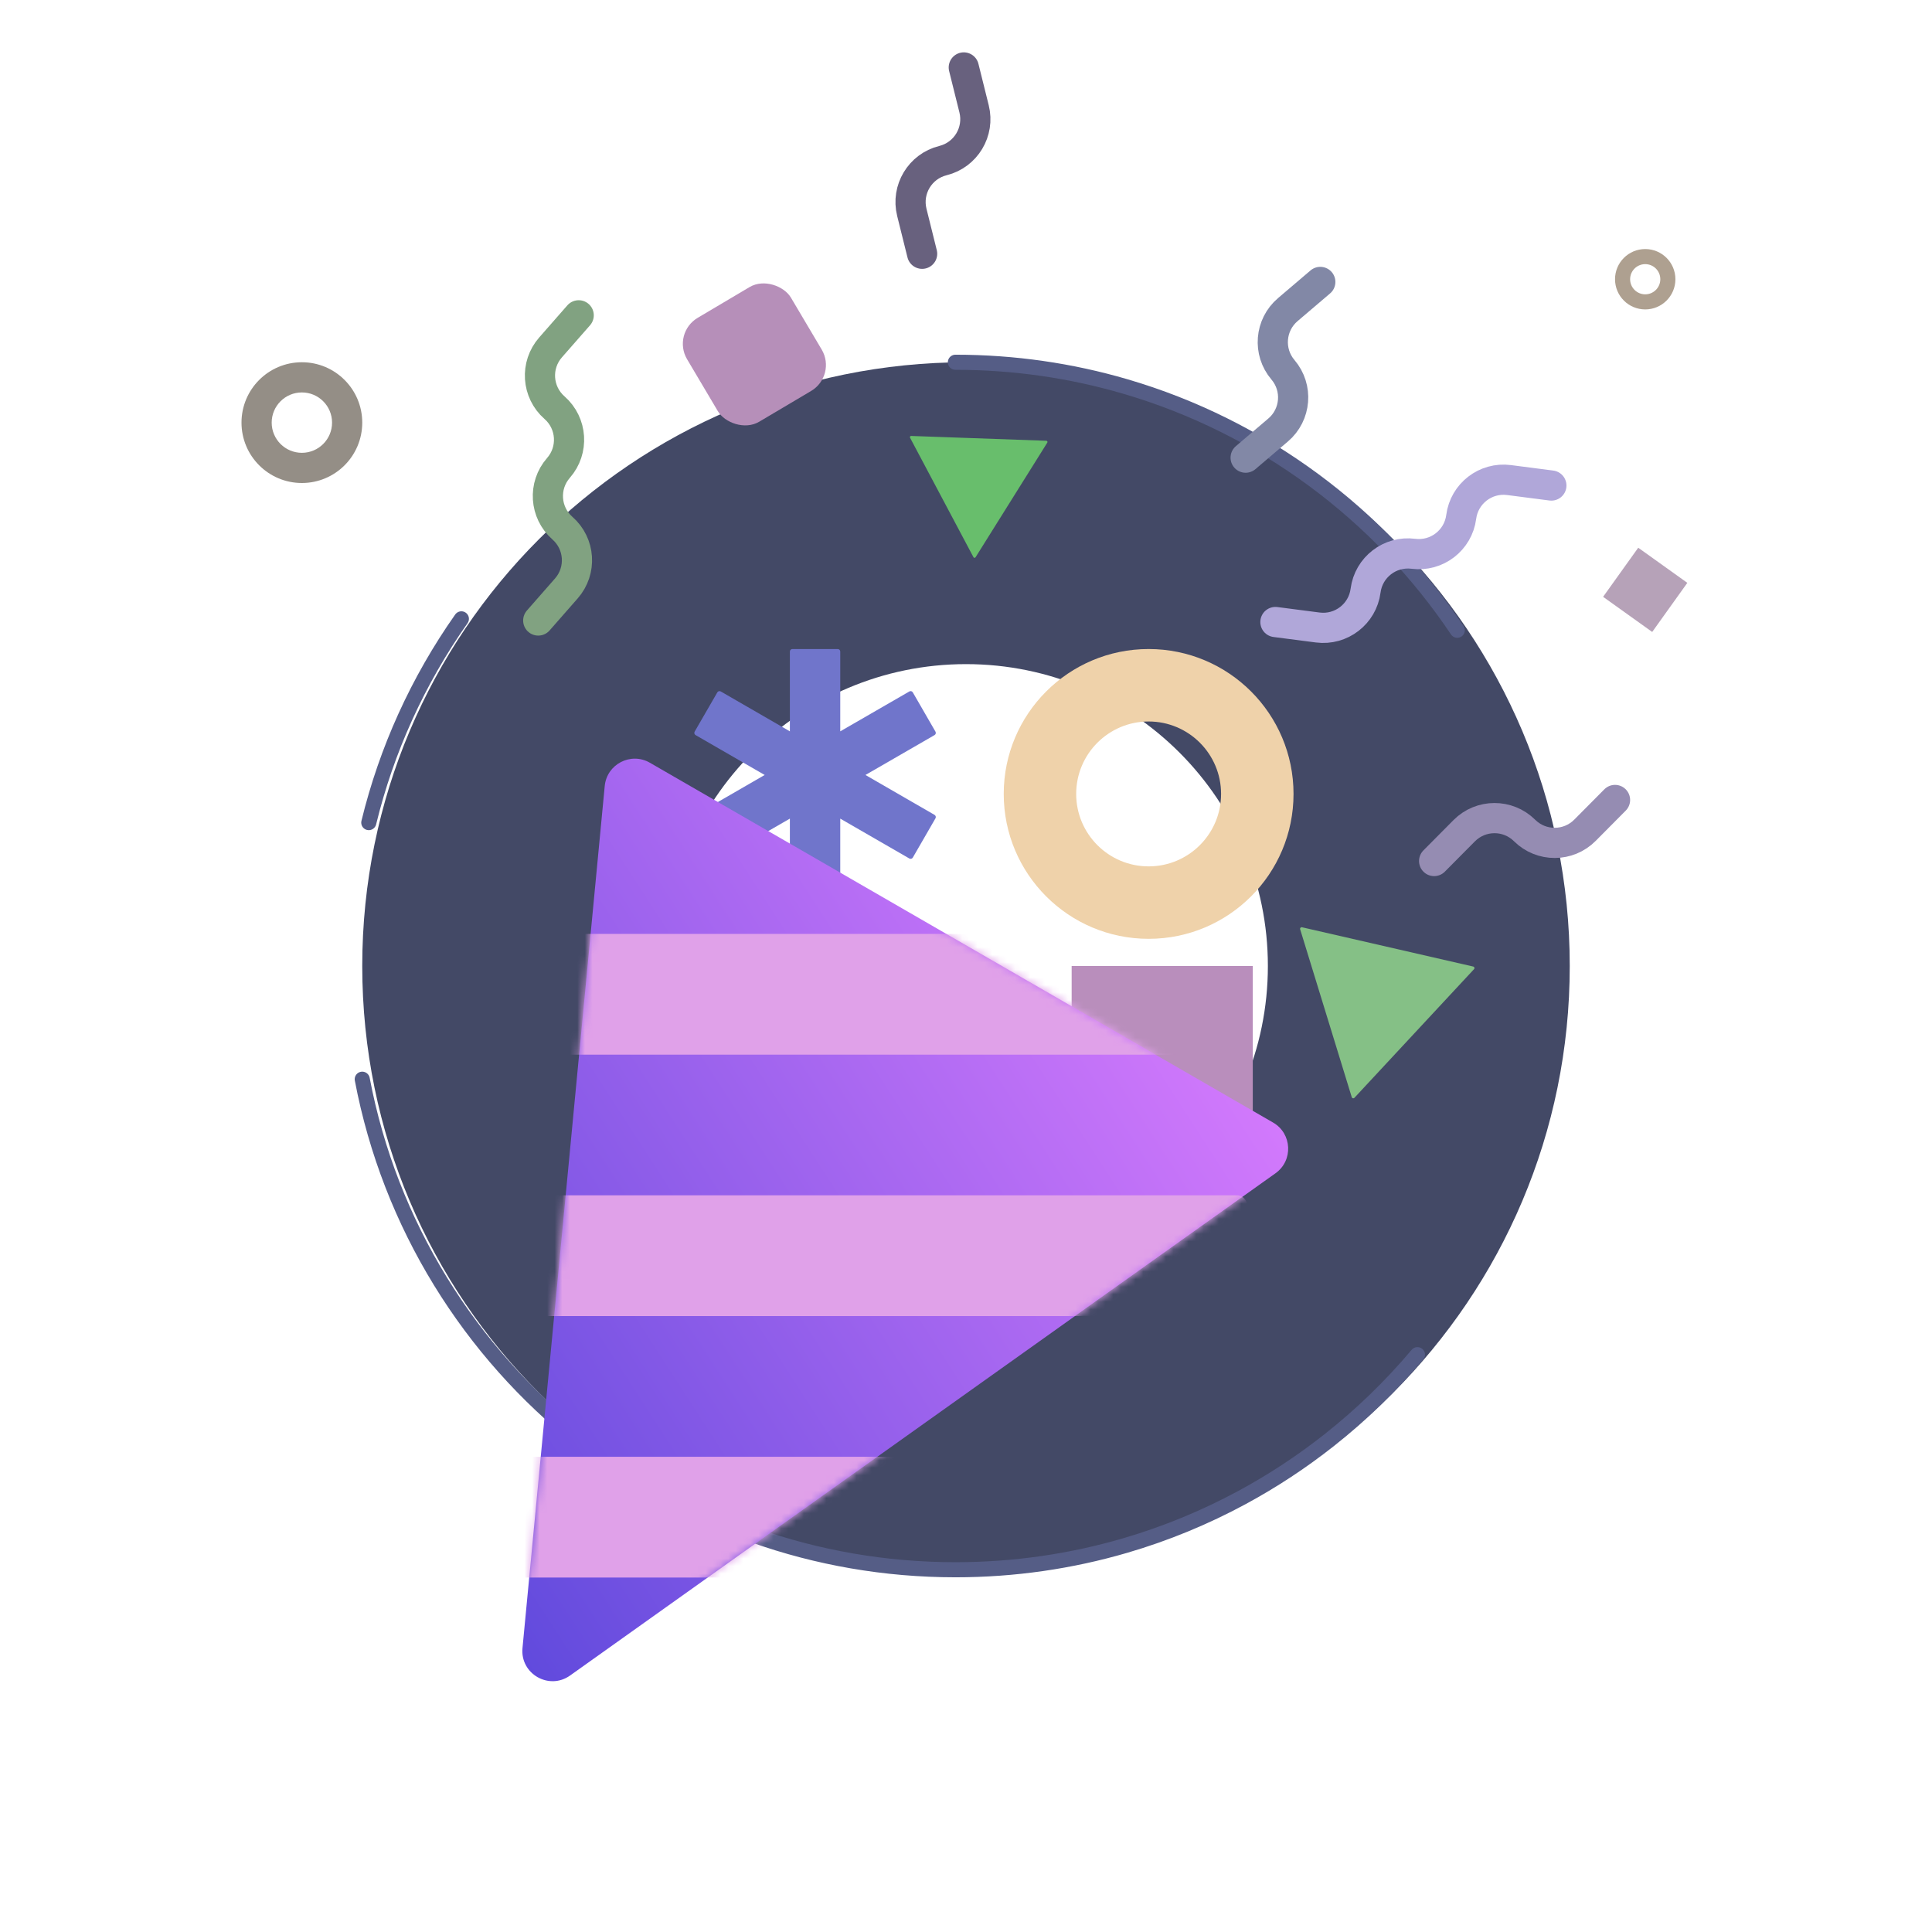 <svg xmlns="http://www.w3.org/2000/svg" width="256" height="256" fill="none" viewBox="0 0 256 256"><path fill="#434966" fill-rule="evenodd" d="M128 208C172.183 208 208 172.183 208 128C208 83.817 172.183 48 128 48C83.817 48 48 83.817 48 128C48 172.183 83.817 208 128 208ZM128 168C150.091 168 168 150.091 168 128C168 105.909 150.091 88 128 88C105.909 88 88 105.909 88 128C88 150.091 105.909 168 128 168Z" clip-rule="evenodd"/><path stroke="#81A281" stroke-linecap="round" stroke-linejoin="round" stroke-width="4" d="M71.32 82.219L75.049 77.966C77.109 75.616 76.874 72.042 74.525 69.983V69.983C72.175 67.923 71.941 64.349 74 62V62C76.059 59.651 75.825 56.077 73.475 54.017V54.017C71.126 51.958 70.891 48.384 72.951 46.035L76.68 41.781"/><rect width="16" height="16" x="89" y="44.156" fill="#B68FB9" rx="4" transform="rotate(-30.649 89 44.156)"/><rect width="8" height="8" x="217.074" y="72.576" fill="#B6A2B8" transform="rotate(35.58 217.074 72.576)"/><rect width="24" height="24" x="142" y="128" fill="#B98EBC"/><path fill="#68BE6C" d="M120.586 58.001C120.528 57.892 120.61 57.761 120.733 57.766L138.643 58.404C138.766 58.408 138.838 58.544 138.773 58.648L129.266 73.84C129.2 73.944 129.046 73.939 128.989 73.83L120.586 58.001Z"/><path fill="#85C086" d="M172.277 123.132C172.23 122.979 172.366 122.833 172.522 122.868L195.213 128.073C195.369 128.109 195.428 128.3 195.319 128.417L179.466 145.466C179.357 145.583 179.162 145.538 179.115 145.385L172.277 123.132Z"/><path fill="#7075CB" fill-rule="evenodd" d="M104.663 86.334C104.663 86.149 104.812 86 104.997 86H111.005C111.189 86 111.338 86.149 111.338 86.334V96.907L120.495 91.621C120.655 91.528 120.859 91.583 120.951 91.743L123.955 96.946C124.048 97.106 123.993 97.31 123.833 97.402L114.676 102.689L123.832 107.976C123.992 108.068 124.047 108.272 123.955 108.432L120.951 113.635C120.859 113.794 120.654 113.849 120.495 113.757L111.338 108.471V119.044C111.338 119.228 111.189 119.378 111.005 119.378H104.997C104.812 119.378 104.663 119.228 104.663 119.044V108.47L95.505 113.757C95.346 113.849 95.142 113.794 95.049 113.635L92.046 108.432C91.953 108.272 92.008 108.068 92.168 107.976L101.325 102.689L92.167 97.402C92.007 97.31 91.953 97.106 92.045 96.946L95.049 91.743C95.141 91.583 95.345 91.528 95.505 91.621L104.663 96.908V86.334Z" clip-rule="evenodd"/><path fill="#EFD2AA" fill-rule="evenodd" d="M152.2 124.399C162.803 124.399 171.399 115.803 171.399 105.2C171.399 94.596 162.803 86 152.2 86C141.596 86 133 94.596 133 105.2C133 115.803 141.596 124.399 152.2 124.399ZM152.2 114.799C157.502 114.799 161.799 110.502 161.799 105.2C161.799 99.898 157.502 95.6 152.2 95.6C146.898 95.6 142.6 99.898 142.6 105.2C142.6 110.502 146.898 114.799 152.2 114.799Z" clip-rule="evenodd"/><path fill="#948E86" fill-rule="evenodd" d="M40 64C44.418 64 48 60.418 48 56C48 51.582 44.418 48 40 48C35.582 48 32 51.582 32 56C32 60.418 35.582 64 40 64ZM40 60C42.209 60 44 58.209 44 56C44 53.791 42.209 52 40 52C37.791 52 36 53.791 36 56C36 58.209 37.791 60 40 60Z" clip-rule="evenodd"/><path fill="#AEA090" fill-rule="evenodd" d="M218 41C220.209 41 222 39.209 222 37C222 34.791 220.209 33 218 33C215.791 33 214 34.791 214 37C214 39.209 215.791 41 218 41ZM218 39C219.105 39 220 38.105 220 37C220 35.895 219.105 35 218 35C216.895 35 216 35.895 216 37C216 38.105 216.895 39 218 39Z" clip-rule="evenodd"/><path stroke="#555D86" stroke-linecap="round" stroke-width="2" d="M126.596 48C134.408 48 141.959 49.12 149.096 51.208C167.283 56.528 182.787 68.133 193.096 83.513M187.817 179.5C186.054 181.595 184.184 183.597 182.218 185.5C180.27 187.384 178.227 189.171 176.096 190.851C172.499 193.688 168.653 196.222 164.596 198.416C159.713 201.057 154.524 203.205 149.096 204.792C141.959 206.88 134.408 208 126.596 208C107.907 208 90.714 201.591 77.096 190.851C62.256 179.148 51.661 162.301 48 143M61.136 82C58.27 86.07 55.775 90.42 53.698 95C51.674 99.463 50.049 104.145 48.866 109"/><path fill="url(#paint0_linear_277_11257)" d="M69.233 218.378C68.907 221.79 72.743 224.004 75.535 222.017L169.01 155.465C171.382 153.776 171.212 150.199 168.69 148.743L86.112 101.066C83.59 99.61 80.407 101.251 80.13 104.151L69.233 218.378Z"/><mask id="mask0_277_11257" style="mask-type:alpha" width="102" height="123" x="69" y="100" maskUnits="userSpaceOnUse"><path fill="#AF9EFF" d="M69.233 218.378C68.907 221.79 72.743 224.004 75.535 222.017L169.01 155.465C171.382 153.776 171.212 150.199 168.69 148.743L86.112 101.066C83.59 99.61 80.407 101.252 80.131 104.151L69.233 218.378Z"/></mask><g mask="url(#mask0_277_11257)"><rect width="128" height="16" x="57.255" y="123.748" fill="#E0A1E9" rx="1.28"/><rect width="128" height="16" x="37.255" y="158.389" fill="#E0A1E9" rx="1.28"/><rect width="128" height="16" x="17.255" y="193.03" fill="#E0A1E9" rx="1.28"/></g><path stroke="#8288A6" stroke-linecap="round" stroke-linejoin="round" stroke-width="4" d="M165.054 60.642L169.361 56.974C171.739 54.949 172.026 51.379 170 49V49C167.975 46.621 168.261 43.051 170.64 41.026L174.946 37.358"/><path stroke="#B0A7D9" stroke-linecap="round" stroke-linejoin="round" stroke-width="4" d="M169 82.421L174.61 83.147C177.708 83.548 180.545 81.361 180.946 78.263V78.263C181.347 75.164 184.184 72.978 187.282 73.378V73.378C190.38 73.779 193.217 71.593 193.618 68.494V68.494C194.019 65.396 196.856 63.209 199.954 63.61L205.564 64.336"/><path stroke="#68617E" stroke-linecap="round" stroke-linejoin="round" stroke-width="4" d="M122.186 33.626L120.821 28.136C120.067 25.104 121.914 22.035 124.946 21.281V21.281C127.978 20.528 129.825 17.459 129.071 14.427L127.706 8.937"/><path stroke="#958CB2" stroke-linecap="round" stroke-linejoin="round" stroke-width="4" d="M190.03 114.09L194.015 110.075C196.216 107.858 199.798 107.844 202.015 110.045V110.045C204.233 112.246 207.814 112.232 210.015 110.015L214 106"/><defs><linearGradient id="paint0_linear_277_11257" x1="67.5" x2="173.05" y1="223.5" y2="155.153" gradientUnits="userSpaceOnUse"><stop stop-color="#5E49DC"/><stop offset="1" stop-color="#D279FC"/></linearGradient></defs></svg>